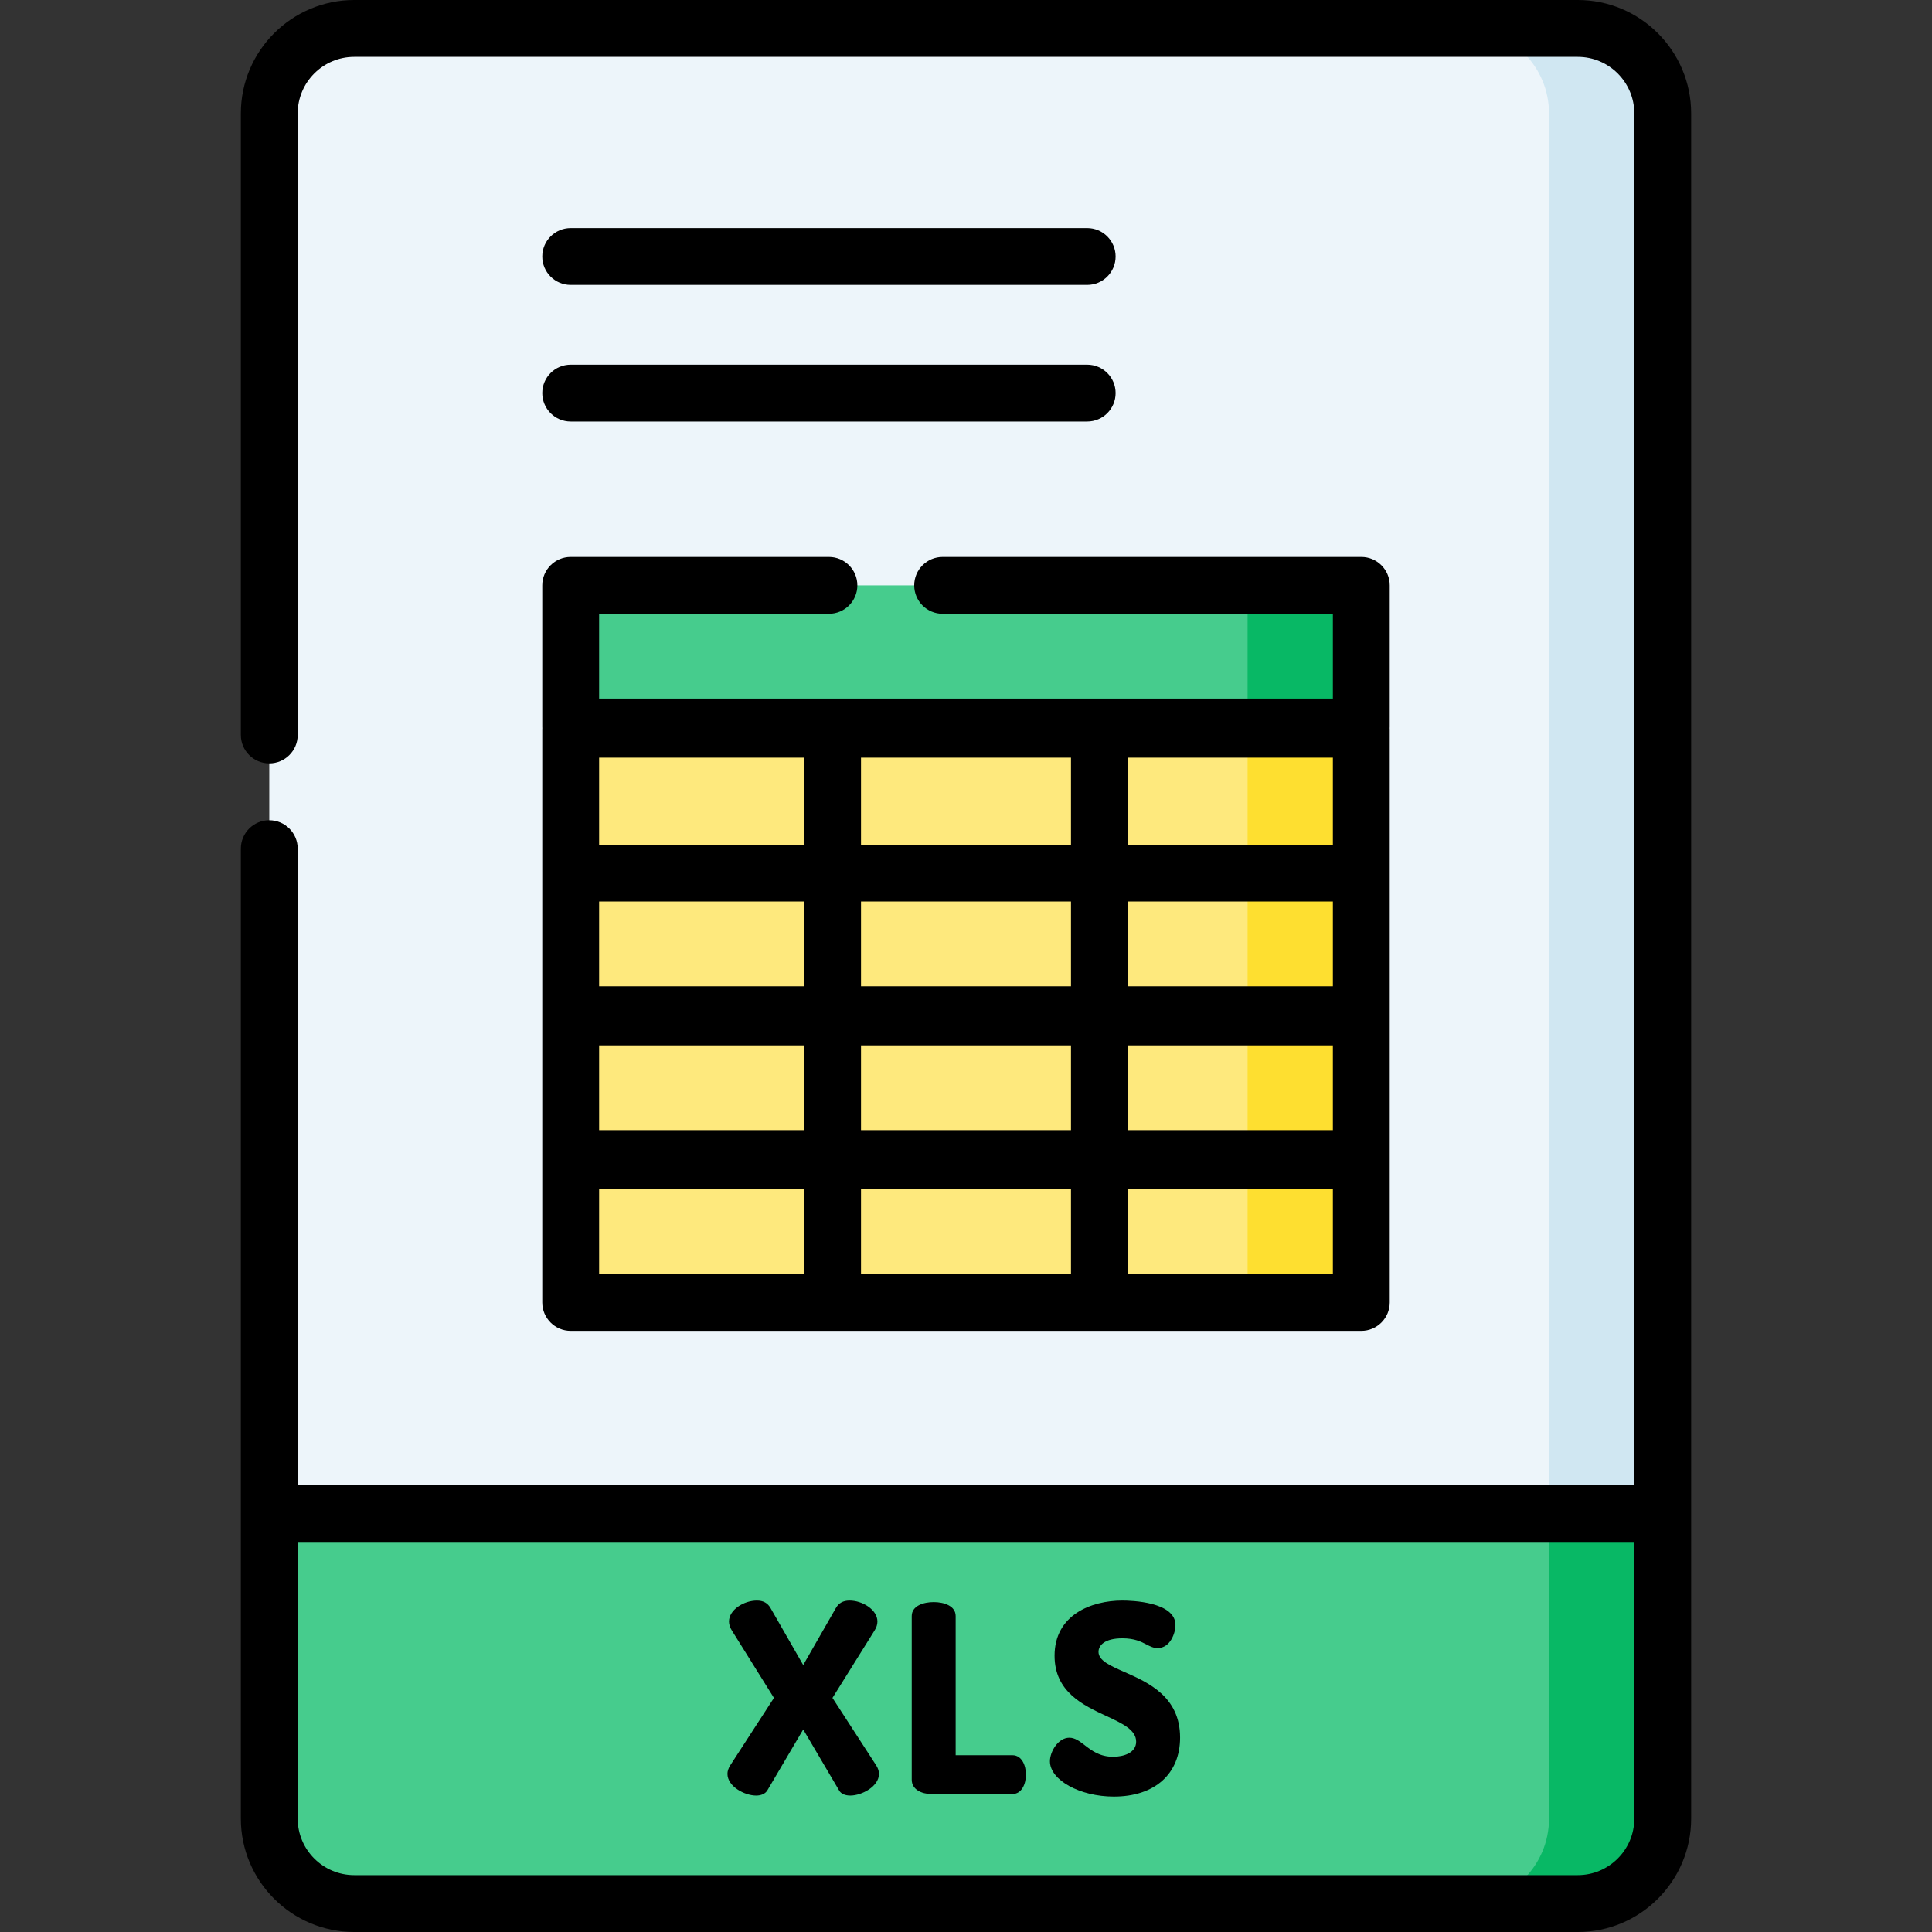 <svg id="Capa_1" enable-background="new 0 0 509.732 509.732" height="512" viewBox="0 0 509.732 509.732" width="512" xmlns="http://www.w3.org/2000/svg"><rect x="0" y="0" width="509.732" height="509.732" fill="#333333" stroke="none"/><g><g><g><path d="m93.464 7.5c-12.382 0-22.42 10.038-22.42 22.42v429.892c0 32.382 10.038 42.42 22.42 42.42h322.804c12.382 0 22.42-10.038 22.42-42.42v-429.892c0-12.382-10.038-22.42-22.42-22.42z" fill="#edf5fa"/></g></g><g><g><path d="m416.268 7.5h-30c12.382 0 22.42 10.038 22.42 22.42v429.892c0 32.382-10.038 42.42-22.42 42.42h30c12.382 0 22.42-10.038 22.42-42.42v-429.892c0-12.382-10.038-22.42-22.42-22.42z" fill="#d0e7f2"/></g></g><g><g><path d="m71.044 399.315v80.497c0 12.382 10.038 22.42 22.42 22.42h322.804c12.382 0 22.42-10.038 22.42-22.42v-80.497z" fill="#46cc8d"/></g></g><g><g><path d="m408.688 399.315v80.497c0 12.382-10.038 22.42-22.42 22.42h30c12.382 0 22.42-10.038 22.42-22.42v-80.497z" fill="#08b865"/></g></g><g><g><path d="m150.57 154.437h208.592v37.365h-208.592z" fill="#46cc8d"/></g></g><g><g><path d="m329.162 154.437h30v37.365h-30z" fill="#08b865"/></g></g><g><g><path d="m150.57 192.395h208.592v151.237h-208.592z" fill="#fee97d"/></g></g><g><g><path d="m329.162 192.395h30v151.237h-30z" fill="#fedf30"/></g></g><g><g><path d="m416.268 0h-322.804c-16.498 0-29.92 13.422-29.92 29.92v163.99c0 4.142 3.358 7.5 7.5 7.5s7.5-3.358 7.5-7.5v-163.99c0-8.227 6.693-14.92 14.92-14.92h322.804c8.228 0 14.921 6.693 14.921 14.92v361.895h-352.645v-167.905c0-4.142-3.358-7.5-7.5-7.5s-7.5 3.358-7.5 7.5v167.906 7.5 80.497c0 16.498 13.422 29.92 29.92 29.92h322.805c16.498 0 29.92-13.422 29.92-29.92v-80.497-7.5-361.896c-.001-16.498-13.423-29.92-29.921-29.92zm14.92 479.812c0 8.227-6.693 14.92-14.92 14.92h-322.804c-8.227 0-14.92-6.693-14.92-14.92v-72.997h352.645v72.997z"/></g></g><g><g><path d="m143.07 230.352v37.365.593 37.365.593 37.365c0 4.142 3.358 7.5 7.5 7.5h208.592c4.143 0 7.5-3.358 7.5-7.5v-37.365-.593-37.365-.593-37.365-37.958c0-.1-.011-.197-.015-.296.004-.099.015-.196.015-.296v-37.365c0-4.142-3.357-7.5-7.5-7.5h-110.459c-4.142 0-7.5 3.358-7.5 7.5s3.358 7.5 7.5 7.5h102.959v22.365h-193.592v-22.365h60.633c4.142 0 7.5-3.358 7.5-7.5s-3.358-7.5-7.5-7.5h-68.133c-4.142 0-7.5 3.358-7.5 7.5v37.365c0 .1.011.197.015.296-.004.099-.015.196-.015.296zm84.096 45.458h55.399v22.365h-55.399zm-15 22.364h-54.096v-22.364h54.096zm139.496-37.957h-54.097v-22.365h54.097zm-69.097 0h-55.399v-22.365h55.399zm15 15.593h54.097v22.365h-54.097zm54.097-52.958h-54.097v-22.958h54.097zm-69.097-22.957v22.958h-55.399v-22.958zm-70.399 22.957h-54.096v-22.958h54.096zm-54.096 15h54.096v22.365h-54.096zm124.495 75.915v22.365h-55.399v-22.365zm-124.495 0h54.096v22.365h-54.096zm193.592 22.365h-54.097v-22.365h54.097z"/></g></g><g><g><path d="m150.57 111.211h136.266c4.143 0 7.5-3.358 7.5-7.5s-3.357-7.5-7.5-7.5h-136.266c-4.142 0-7.5 3.358-7.5 7.5s3.358 7.5 7.5 7.5z"/></g></g><g><g><path d="m150.57 75.174h136.266c4.143 0 7.5-3.358 7.5-7.5s-3.357-7.5-7.5-7.5h-136.266c-4.142 0-7.5 3.358-7.5 7.5s3.358 7.5 7.5 7.5z"/></g></g><g><path d="m219.638 447.973 11.101-17.788c.51-.8.757-1.577.757-2.374 0-3.111-3.955-5.525-7.358-5.525-1.686 0-2.873.662-3.625 2.017l-8.598 14.997-8.594-14.99c-.756-1.361-1.942-2.023-3.628-2.023-3.403 0-7.358 2.413-7.358 5.525 0 .797.248 1.573.755 2.37l11.104 17.792-11.583 17.878c-.466.776-.683 1.462-.683 2.158 0 3.323 4.517 5.729 7.562 5.729 1.352 0 2.394-.468 2.943-1.333l9.483-16.108 9.475 16.093c.467.856 1.542 1.347 2.951 1.347 3.045 0 7.562-2.406 7.562-5.729 0-.697-.217-1.383-.691-2.173z"/><path d="m267.122 463.095h-14.982v-36.71c0-2.724-3.123-3.691-5.796-3.691s-5.796.967-5.796 3.691v43.186c0 2.583 2.653 3.759 5.118 3.759h21.457c2.443 0 3.556-2.653 3.556-5.117s-1.114-5.118-3.557-5.118z"/><path d="m296.688 441.146c-3.833-1.69-6.861-3.025-6.861-5.323 0-1.728 1.652-3.574 6.29-3.574 3.227 0 4.962.899 6.355 1.621.993.515 1.851.959 2.946.959 3.328 0 4.71-3.952 4.71-6.068 0-6.163-11.672-6.475-14.012-6.475-8.249 0-17.883 3.812-17.883 14.556 0 9.562 7.577 13.082 13.666 15.91 4.217 1.959 7.858 3.651 7.858 6.769 0 2.939-3.278 3.981-6.086 3.981-3.521 0-5.618-1.615-7.469-3.04-1.384-1.065-2.579-1.985-4.075-1.985-2.969 0-5.117 3.706-5.117 6.204 0 4.969 7.881 9.327 16.864 9.327 10.779 0 17.476-5.968 17.476-15.574.002-10.823-8.473-14.559-14.662-17.288z"/></g></g></svg>